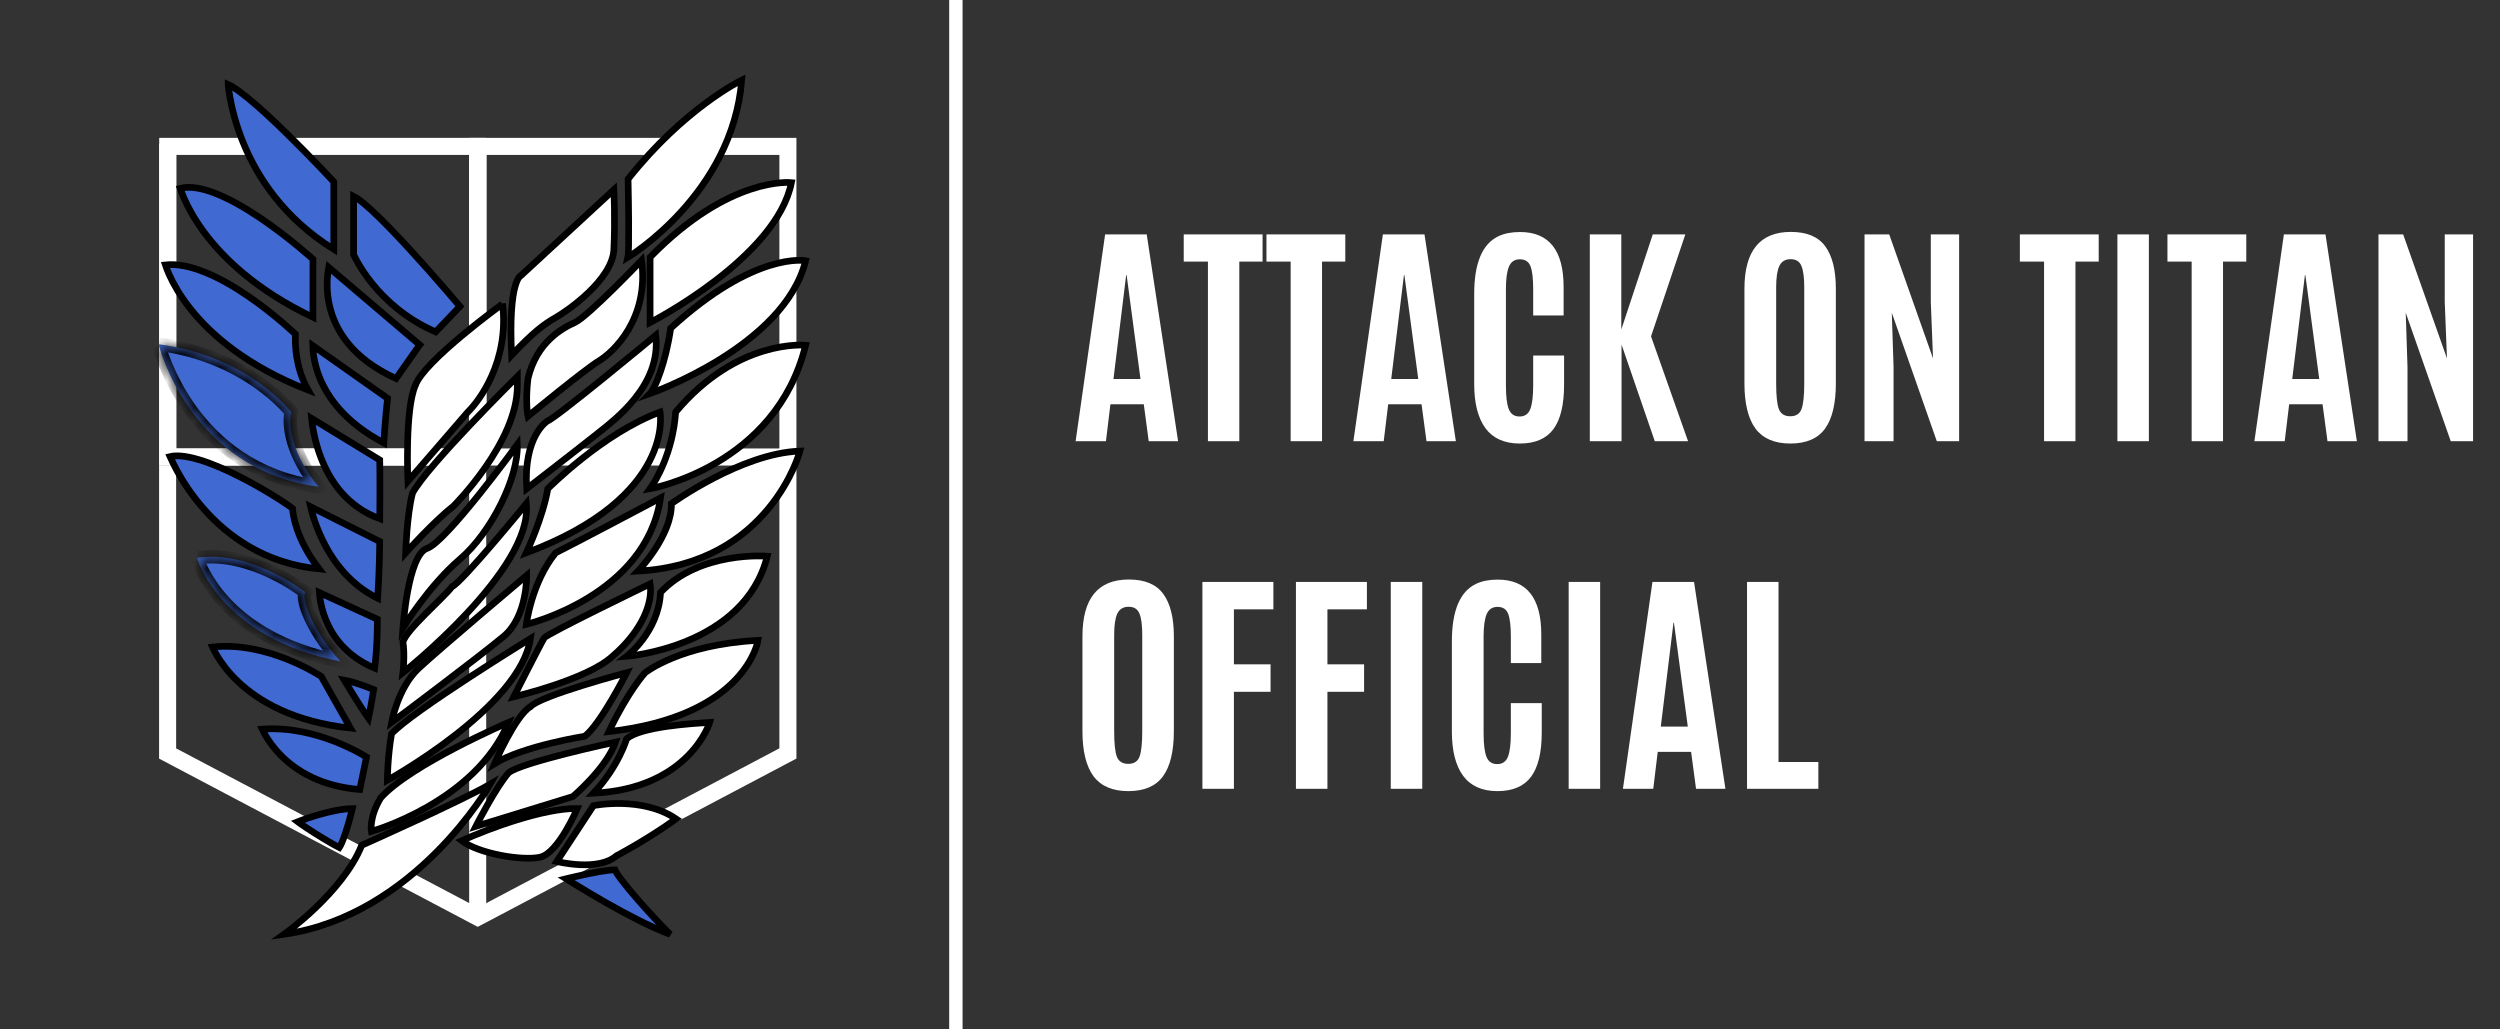 <svg width="187" height="77" viewBox="0 0 187 77" fill="none" xmlns="http://www.w3.org/2000/svg">
<rect x="0" y="0" width="187" height="77" fill="#333333" stroke="none"/>
<path d="M13.184 33.547V11.396L13.175 10.759H11.909V34.822H36.368V33.547H13.184Z" fill="white"/>
<path d="M59.573 34.822V56.739L36.368 68.996L35.734 69.328L35.352 69.128L11.9 56.744V10.759H11.909V34.822H13.175V55.979L35.093 67.547V34.822H36.368V67.556L58.298 55.974V34.822H59.573Z" fill="white"/>
<path d="M11.909 10.312V34.822H36.369V10.312H11.909ZM13.184 33.547V11.588H35.094V33.547H13.184Z" fill="white"/>
<path d="M36.38 11.396V34.822H35.093V10.759H36.368L36.38 11.396Z" fill="white"/>
<path d="M35.093 10.312V11.588L35.105 33.547V34.822H59.572V10.312H35.093ZM36.38 33.547V11.588H58.298V33.547H36.38Z" fill="white"/>
<path d="M24.967 18.651C21.197 16.301 19.218 13.194 18.179 10.643C17.642 9.325 17.357 8.156 17.206 7.318C17.13 6.899 17.088 6.563 17.065 6.333C17.064 6.329 17.064 6.325 17.064 6.321C17.173 6.369 17.301 6.438 17.446 6.528C17.764 6.725 18.148 7.01 18.574 7.359C19.426 8.056 20.427 8.988 21.385 9.925C22.343 10.861 23.255 11.797 23.928 12.5C24.265 12.851 24.541 13.144 24.733 13.348C24.829 13.451 24.904 13.531 24.955 13.586L24.967 13.598V18.651Z" fill="#4069D2" stroke="black" stroke-width="0.5"/>
<path d="M23.177 19.179C23.277 19.267 23.355 19.336 23.409 19.384V23.732C19.132 21.692 16.642 19.251 15.218 17.31C14.487 16.312 14.035 15.446 13.768 14.831C13.634 14.524 13.546 14.28 13.492 14.114C13.489 14.105 13.486 14.096 13.483 14.088C14.181 13.905 15.084 14.062 16.097 14.456C17.208 14.888 18.399 15.584 19.499 16.328C20.597 17.07 21.595 17.853 22.32 18.451C22.681 18.749 22.975 19.002 23.177 19.179ZM13.419 13.867L13.419 13.867L13.419 13.867Z" fill="#4069D2" stroke="black" stroke-width="0.5"/>
<path d="M12.371 19.814C13.255 19.718 14.254 19.934 15.283 20.343C16.416 20.793 17.561 21.466 18.586 22.17C19.611 22.872 20.511 23.599 21.155 24.151C21.477 24.427 21.735 24.658 21.911 24.821C21.991 24.894 22.054 24.953 22.099 24.995C22.059 25.694 22.09 27.488 23.04 29.176C18.443 27.375 15.773 25.025 14.245 23.103C13.442 22.093 12.953 21.199 12.665 20.56C12.522 20.242 12.428 19.988 12.371 19.814Z" fill="#4069D2" stroke="black" stroke-width="0.5"/>
<mask id="path-9-inside-1" fill="white">
<path d="M11.9 25.892C11.9 25.892 14.238 35.136 23.835 36.411C21.852 34.038 21.534 31.772 21.782 30.815C21.782 30.815 18.594 26.636 11.9 25.751"/>
</mask>
<path d="M11.9 25.892C11.9 25.892 14.238 35.136 23.835 36.411C21.852 34.038 21.534 31.772 21.782 30.815C21.782 30.815 18.594 26.636 11.9 25.751" fill="#4069D2"/>
<path d="M23.835 36.411L23.77 36.907L25.043 37.076L24.219 36.09L23.835 36.411ZM21.782 30.815L22.266 30.941L22.327 30.706L22.179 30.512L21.782 30.815ZM11.9 25.892C11.416 26.015 11.416 26.015 11.416 26.015C11.416 26.015 11.416 26.016 11.416 26.016C11.416 26.017 11.416 26.017 11.417 26.018C11.417 26.02 11.418 26.022 11.418 26.025C11.42 26.031 11.422 26.039 11.425 26.049C11.43 26.069 11.438 26.097 11.448 26.134C11.469 26.207 11.501 26.312 11.544 26.446C11.63 26.712 11.764 27.091 11.954 27.549C12.334 28.462 12.944 29.693 13.864 30.966C15.706 33.517 18.801 36.246 23.77 36.907L23.901 35.915C19.272 35.3 16.4 32.77 14.674 30.381C13.81 29.184 13.235 28.024 12.877 27.164C12.698 26.735 12.574 26.382 12.495 26.138C12.456 26.016 12.428 25.922 12.41 25.859C12.401 25.827 12.394 25.804 12.39 25.789C12.388 25.781 12.387 25.776 12.386 25.773C12.386 25.771 12.385 25.77 12.385 25.769C12.385 25.769 12.385 25.769 12.385 25.769C12.385 25.769 12.385 25.769 12.385 25.769C12.385 25.769 12.385 25.77 11.9 25.892ZM24.219 36.09C23.269 34.954 22.727 33.854 22.451 32.938C22.17 32.008 22.172 31.301 22.266 30.941L21.298 30.69C21.143 31.286 21.18 32.19 21.493 33.226C21.81 34.276 22.418 35.495 23.452 36.731L24.219 36.09ZM21.782 30.815C22.179 30.512 22.179 30.512 22.179 30.512C22.179 30.512 22.179 30.511 22.179 30.511C22.178 30.511 22.178 30.51 22.178 30.51C22.177 30.509 22.176 30.508 22.175 30.506C22.172 30.503 22.169 30.499 22.166 30.494C22.158 30.485 22.147 30.471 22.133 30.453C22.105 30.419 22.064 30.369 22.01 30.307C21.903 30.183 21.744 30.008 21.534 29.796C21.113 29.373 20.483 28.803 19.64 28.207C17.952 27.013 15.407 25.71 11.966 25.255L11.835 26.246C15.088 26.677 17.483 27.906 19.062 29.023C19.853 29.582 20.439 30.113 20.825 30.501C21.017 30.695 21.16 30.853 21.253 30.961C21.3 31.015 21.334 31.056 21.356 31.083C21.367 31.096 21.375 31.106 21.379 31.112C21.382 31.115 21.383 31.117 21.384 31.118C21.384 31.119 21.385 31.119 21.385 31.119C21.385 31.119 21.385 31.119 21.384 31.119C21.384 31.119 21.384 31.119 21.384 31.119C21.384 31.119 21.384 31.119 21.782 30.815Z" fill="black" mask="url(#path-9-inside-1)"/>
<path d="M12.767 34.257C12.75 34.219 12.735 34.184 12.721 34.153C12.937 34.101 13.195 34.085 13.491 34.106C13.9 34.135 14.367 34.231 14.87 34.381C15.877 34.679 17.002 35.18 18.06 35.723C19.117 36.266 20.099 36.847 20.815 37.304C21.174 37.532 21.464 37.728 21.664 37.871C21.761 37.941 21.834 37.996 21.882 38.035C21.913 38.517 22.161 40.352 23.868 42.559C19.788 42.151 17.013 40.08 15.237 38.062C14.306 37.006 13.652 35.965 13.229 35.189C13.018 34.801 12.866 34.48 12.767 34.257Z" fill="#4069D2" stroke="black" stroke-width="0.5"/>
<mask id="path-12-inside-2" fill="white">
<path d="M14.796 41.89C14.796 41.89 16.532 47.77 25.457 49.47C23.084 46.779 22.553 44.617 22.836 44.298C22.836 44.298 18.87 41.147 14.796 41.714"/>
</mask>
<path d="M14.796 41.89C14.796 41.89 16.532 47.77 25.457 49.47C23.084 46.779 22.553 44.617 22.836 44.298C22.836 44.298 18.87 41.147 14.796 41.714" fill="#4069D2"/>
<path d="M25.457 49.47L25.363 49.961L26.798 50.234L25.832 49.139L25.457 49.47ZM22.836 44.298L23.21 44.63L23.56 44.236L23.147 43.907L22.836 44.298ZM14.796 41.89C14.317 42.032 14.317 42.032 14.317 42.033C14.317 42.033 14.317 42.033 14.317 42.033C14.318 42.034 14.318 42.035 14.318 42.035C14.318 42.037 14.319 42.039 14.32 42.041C14.321 42.046 14.323 42.052 14.325 42.059C14.33 42.074 14.336 42.094 14.345 42.119C14.362 42.169 14.388 42.241 14.423 42.33C14.494 42.509 14.604 42.762 14.764 43.067C15.084 43.679 15.604 44.504 16.412 45.381C18.034 47.142 20.795 49.091 25.363 49.961L25.551 48.979C21.194 48.149 18.625 46.308 17.148 44.704C16.406 43.899 15.935 43.148 15.65 42.604C15.508 42.332 15.412 42.112 15.353 41.962C15.324 41.888 15.304 41.831 15.291 41.795C15.285 41.777 15.281 41.764 15.278 41.756C15.277 41.752 15.276 41.749 15.276 41.748C15.275 41.748 15.275 41.747 15.275 41.747C15.275 41.748 15.276 41.748 15.276 41.748C15.276 41.748 15.276 41.748 15.276 41.748C15.276 41.748 15.276 41.749 14.796 41.89ZM25.832 49.139C24.676 47.828 23.98 46.659 23.61 45.797C23.424 45.364 23.324 45.02 23.286 44.782C23.266 44.662 23.265 44.584 23.268 44.543C23.273 44.485 23.282 44.549 23.21 44.63L22.462 43.967C22.319 44.128 22.282 44.329 22.271 44.46C22.259 44.609 22.271 44.773 22.299 44.943C22.354 45.284 22.483 45.708 22.691 46.192C23.108 47.163 23.865 48.42 25.082 49.801L25.832 49.139ZM22.836 44.298C23.147 43.907 23.147 43.907 23.146 43.907C23.146 43.907 23.146 43.907 23.146 43.907C23.146 43.906 23.145 43.906 23.145 43.906C23.144 43.905 23.143 43.904 23.142 43.903C23.14 43.901 23.136 43.898 23.132 43.895C23.123 43.888 23.11 43.878 23.094 43.866C23.061 43.841 23.014 43.805 22.952 43.761C22.83 43.671 22.652 43.545 22.427 43.397C21.977 43.101 21.334 42.713 20.559 42.342C19.02 41.607 16.904 40.915 14.727 41.218L14.865 42.209C16.762 41.945 18.666 42.546 20.128 43.245C20.853 43.591 21.456 43.955 21.877 44.233C22.088 44.371 22.252 44.487 22.362 44.568C22.418 44.608 22.459 44.64 22.487 44.661C22.5 44.671 22.51 44.679 22.517 44.684C22.52 44.686 22.522 44.688 22.523 44.689C22.524 44.69 22.525 44.69 22.525 44.69C22.525 44.69 22.525 44.69 22.525 44.69C22.525 44.69 22.525 44.69 22.525 44.69C22.525 44.69 22.525 44.69 22.836 44.298Z" fill="black" mask="url(#path-12-inside-2)"/>
<path d="M15.894 48.398C17.908 48.172 19.9 48.69 21.424 49.291C22.224 49.607 22.889 49.942 23.354 50.199C23.586 50.328 23.768 50.436 23.892 50.512C23.952 50.549 23.998 50.578 24.029 50.598L26.215 54.465C21.932 53.995 19.339 52.436 17.81 50.989C17.016 50.238 16.506 49.513 16.195 48.978C16.058 48.743 15.96 48.545 15.894 48.398Z" fill="#4069D2" stroke="black" stroke-width="0.5"/>
<path d="M19.814 54.928C19.729 54.779 19.663 54.649 19.613 54.543C21.641 54.385 23.575 54.891 25.035 55.46C25.804 55.759 26.437 56.074 26.877 56.314C27.096 56.434 27.268 56.535 27.384 56.605C27.395 56.612 27.406 56.618 27.416 56.624L27.409 56.659L27.289 57.235C27.195 57.687 27.064 58.313 26.911 59.056C23.969 58.819 22.123 57.63 21.008 56.499C20.435 55.918 20.052 55.349 19.814 54.928Z" fill="#4069D2" stroke="black" stroke-width="0.5"/>
<path d="M22.424 61.577C22.37 61.538 22.32 61.501 22.276 61.468C22.35 61.439 22.434 61.406 22.53 61.37C22.86 61.246 23.306 61.095 23.796 60.952C24.667 60.699 25.641 60.485 26.356 60.486C26.344 60.537 26.33 60.593 26.315 60.655C26.244 60.935 26.145 61.313 26.029 61.708C25.913 62.103 25.781 62.509 25.646 62.847C25.579 63.017 25.512 63.165 25.447 63.284C25.424 63.327 25.402 63.364 25.381 63.396C25.232 63.323 25.016 63.205 24.757 63.055C24.385 62.841 23.943 62.573 23.522 62.307C23.101 62.041 22.705 61.779 22.424 61.577Z" fill="#4069D2" stroke="black" stroke-width="0.5"/>
<path d="M27.563 53.723C27.506 53.644 27.444 53.555 27.377 53.457C27.137 53.106 26.849 52.656 26.571 52.21C26.293 51.764 26.026 51.325 25.828 50.997C25.803 50.955 25.778 50.914 25.755 50.875C26.145 50.944 26.611 51.084 27.039 51.233C27.341 51.338 27.614 51.444 27.811 51.524C27.863 51.545 27.91 51.564 27.95 51.581C27.945 51.614 27.939 51.651 27.932 51.691C27.902 51.879 27.859 52.14 27.808 52.431C27.737 52.843 27.651 53.312 27.563 53.723Z" fill="#4069D2" stroke="black" stroke-width="0.5"/>
<path d="M23.886 44.324L28.227 46.319C28.227 46.379 28.227 46.453 28.227 46.541C28.225 46.782 28.221 47.123 28.208 47.523C28.184 48.235 28.133 49.132 28.023 49.985C25.907 49.079 24.873 47.61 24.364 46.348C24.097 45.686 23.974 45.079 23.918 44.639C23.903 44.521 23.893 44.415 23.886 44.324Z" fill="#4069D2" stroke="black" stroke-width="0.5"/>
<path d="M23.228 37.903L28.402 40.506C28.401 40.566 28.401 40.644 28.399 40.738C28.397 40.986 28.391 41.343 28.38 41.78C28.361 42.57 28.323 43.62 28.252 44.752C26.149 43.713 24.877 41.948 24.124 40.398C23.729 39.584 23.479 38.834 23.328 38.288C23.288 38.145 23.255 38.016 23.228 37.903Z" fill="#4069D2" stroke="black" stroke-width="0.5"/>
<path d="M23.305 31.294L28.404 34.405C28.405 34.46 28.406 34.531 28.407 34.617C28.41 34.845 28.413 35.18 28.416 35.606C28.42 36.392 28.42 37.488 28.406 38.803C25.969 37.91 24.688 35.995 24.011 34.248C23.659 33.337 23.473 32.478 23.376 31.846C23.343 31.634 23.321 31.448 23.305 31.294Z" fill="#4069D2" stroke="black" stroke-width="0.5"/>
<path d="M23.396 25.853L28.989 29.796C28.984 29.843 28.978 29.901 28.971 29.968C28.949 30.172 28.919 30.466 28.886 30.822C28.828 31.444 28.759 32.26 28.707 33.131C25.795 31.593 24.474 29.69 23.878 28.169C23.568 27.377 23.451 26.682 23.413 26.188C23.403 26.063 23.398 25.95 23.396 25.853Z" fill="#4069D2" stroke="black" stroke-width="0.5"/>
<path d="M30.992 26.367C30.669 26.829 30.205 27.49 29.624 28.314C26.277 26.791 25.051 24.631 24.647 22.859C24.44 21.951 24.448 21.136 24.508 20.548C24.53 20.331 24.559 20.145 24.587 19.998L31.394 25.794L31.387 25.802C31.298 25.931 31.165 26.121 30.992 26.367Z" fill="#4069D2" stroke="black" stroke-width="0.5"/>
<path d="M26.45 19.043V14.68C26.521 14.715 26.608 14.765 26.71 14.834C26.994 15.025 27.359 15.329 27.779 15.715C28.618 16.486 29.649 17.562 30.653 18.656C31.657 19.749 32.63 20.857 33.353 21.692C33.714 22.11 34.012 22.459 34.221 22.704C34.292 22.788 34.353 22.86 34.403 22.918C34.33 22.995 34.229 23.102 34.096 23.242C33.785 23.569 33.3 24.079 32.587 24.825C30.347 23.853 28.815 22.415 27.838 21.208C27.339 20.591 26.985 20.035 26.757 19.635C26.643 19.435 26.561 19.274 26.507 19.164C26.482 19.111 26.463 19.071 26.45 19.043Z" fill="#4069D2" stroke="black" stroke-width="0.5"/>
<path d="M42.344 65.732C42.385 65.722 42.428 65.712 42.472 65.701C42.89 65.602 43.446 65.474 44.003 65.359C44.561 65.243 45.114 65.142 45.525 65.096C45.734 65.073 45.893 65.065 45.995 65.072C45.998 65.072 46.001 65.072 46.004 65.072C46.012 65.093 46.021 65.113 46.029 65.13C46.058 65.188 46.096 65.253 46.14 65.323C46.228 65.463 46.352 65.636 46.502 65.833C46.802 66.228 47.218 66.732 47.696 67.281C48.422 68.115 49.295 69.059 50.127 69.888C48.696 69.355 46.907 68.418 45.346 67.531C44.376 66.978 43.502 66.45 42.87 66.06C42.669 65.935 42.492 65.825 42.344 65.732Z" fill="#4069D2" stroke="black" stroke-width="0.5"/>
<path d="M55.48 5.993C55.48 5.993 51.177 8.081 46.98 13.394C47.087 18.812 46.98 19.238 46.98 19.238C46.98 19.238 54.79 14.529 55.48 5.993Z" fill="white" stroke="black" stroke-width="0.5" stroke-miterlimit="10"/>
<path d="M45.918 14.191L38.959 20.619C38.959 20.619 38.002 20.938 38.268 26.569C39.862 24.869 40.712 24.231 41.562 23.753C42.412 23.275 45.812 20.938 45.918 18.653C46.024 16.369 45.918 14.191 45.918 14.191Z" fill="white" stroke="black" stroke-width="0.5" stroke-miterlimit="10"/>
<path d="M59.199 13.659C59.199 13.659 54.577 13.128 48.627 19.238V24.125C48.627 24.125 58.084 19.291 59.199 13.659Z" fill="white" stroke="black" stroke-width="0.5" stroke-miterlimit="10"/>
<path d="M60.262 19.503C60.262 19.503 56.49 18.759 50.168 24.55C49.796 27.1 48.999 29.066 48.627 29.438C48.627 29.438 58.668 25.931 60.262 19.503Z" fill="white" stroke="black" stroke-width="0.5" stroke-miterlimit="10"/>
<path d="M47.99 19.472C47.99 19.472 43.952 23.7 42.996 24.125C42.04 24.55 40.127 25.613 39.49 28.322C39.277 30.181 39.49 31.137 39.49 31.137C39.49 31.137 43.74 27.631 44.802 26.994C45.865 26.356 48.574 23.851 47.99 19.472Z" fill="white" stroke="black" stroke-width="0.5" stroke-miterlimit="10"/>
<path d="M49.052 25.081C49.052 25.081 41.562 31.297 40.924 31.509C40.924 31.509 39.141 32.625 39.395 36.556C39.395 36.556 43.447 33.422 44.643 32.466C45.971 31.403 49.477 28.853 49.052 25.081Z" fill="white" stroke="black" stroke-width="0.5" stroke-miterlimit="10"/>
<path d="M37.577 22.744C37.577 22.744 31.68 27.02 31.069 28.827C30.272 30.607 30.511 35.999 30.511 35.999C30.511 35.999 34.602 31.284 34.992 30.819C35.806 30.035 38.119 27.046 37.588 22.69" fill="white"/>
<path d="M37.577 22.744C37.577 22.744 31.68 27.02 31.069 28.827C30.272 30.607 30.511 35.999 30.511 35.999C30.511 35.999 34.602 31.284 34.992 30.819C35.806 30.035 38.119 27.046 37.588 22.69" stroke="black" stroke-width="0.5" stroke-miterlimit="10"/>
<path d="M38.697 28.163C38.697 28.163 31.916 34.871 30.854 36.89C30.429 38.537 30.342 41.352 30.342 41.352C30.342 41.352 32.439 39.015 33.931 37.846C33.931 37.846 38.697 33.093 38.697 28.88C38.697 28.481 38.697 28.56 38.697 28.163Z" fill="white" stroke="black" stroke-width="0.5" stroke-miterlimit="10"/>
<path d="M38.693 33.263C38.693 33.263 33.38 40.541 31.946 41.019C30.512 41.497 30.14 46.969 30.14 46.969C30.14 46.969 32.052 43.834 34.416 41.816C36.781 39.797 38.799 35.653 38.693 33.263Z" fill="white" stroke="black" stroke-width="0.5" stroke-miterlimit="10"/>
<path d="M60.262 25.825C60.262 25.825 55.162 25.294 50.54 30.819C50.327 33.847 49.052 35.972 48.627 36.556C48.627 36.556 58.03 34.909 60.262 25.825Z" fill="white" stroke="black" stroke-width="0.5" stroke-miterlimit="10"/>
<path d="M49.371 30.819C49.371 30.819 50.566 37.17 39.37 41.352C39.37 41.352 40.605 38.734 40.977 36.556C40.977 36.556 45.068 32.413 49.371 30.819Z" fill="white" stroke="black" stroke-width="0.5" stroke-miterlimit="10"/>
<path d="M39.37 37.672C39.37 37.672 34.549 43.569 33.805 43.888C33.168 44.737 30.352 47.128 30.14 48.031C30.299 48.987 30.14 50.316 30.14 50.316C30.14 50.316 39.888 42.612 39.37 37.672Z" fill="white" stroke="black" stroke-width="0.5" stroke-miterlimit="10"/>
<path d="M29.29 54.034C29.29 54.034 29.768 51.431 31.308 49.997C32.849 48.562 39.395 43.038 39.395 43.038C39.395 43.038 39.456 46.119 37.666 47.606C35.877 49.094 29.874 53.609 29.29 54.034Z" fill="white" stroke="black" stroke-width="0.5" stroke-miterlimit="10"/>
<path d="M47.724 42.719C47.724 42.719 50.274 40.062 50.221 37.672C50.221 37.672 55.427 33.9 59.837 33.741C59.837 33.741 57.605 42.188 47.724 42.719Z" fill="white" stroke="black" stroke-width="0.5" stroke-miterlimit="10"/>
<path d="M49.408 37.247C49.408 37.247 42.518 40.889 41.562 41.352C39.755 43.569 39.37 46.703 39.37 46.703C39.37 46.703 48.329 44.578 49.408 37.247Z" fill="white" stroke="black" stroke-width="0.5" stroke-miterlimit="10"/>
<path d="M57.393 41.603C57.393 41.603 52.367 41.178 49.408 44.312C49.265 47.288 46.874 49.094 46.874 49.094C46.874 49.094 55.693 48.403 57.393 41.603Z" fill="white" stroke="black" stroke-width="0.5" stroke-miterlimit="10"/>
<path d="M48.627 43.675C48.627 43.675 40.924 47.394 40.712 47.712C40.499 48.031 38.427 52.122 38.427 52.122C38.427 52.122 43.899 50.847 45.812 49.094C48.122 47.102 48.84 45.003 48.627 43.675Z" fill="white" stroke="black" stroke-width="0.5" stroke-miterlimit="10"/>
<path d="M39.675 47.766C39.675 47.766 30.777 53.237 29.289 54.884C28.997 56.532 28.971 58.365 28.971 58.365C28.971 58.365 38.932 52.892 39.675 47.766Z" fill="white" stroke="black" stroke-width="0.5" stroke-miterlimit="10"/>
<path d="M56.702 47.899C56.702 47.899 55.852 53.557 45.546 54.725C46.98 51.697 48.255 50.316 48.255 50.316C48.255 50.316 50.912 48.191 56.702 47.899Z" fill="white" stroke="black" stroke-width="0.5" stroke-miterlimit="10"/>
<path d="M46.874 50.316C46.874 50.316 40.366 52.042 39.675 52.866C38.56 53.503 36.992 57.117 36.992 57.117C39.171 55.788 43.739 55.071 43.739 55.071C44.908 54.194 46.874 50.316 46.874 50.316Z" fill="white" stroke="black" stroke-width="0.5" stroke-miterlimit="10"/>
<path d="M38.038 54.034C38.038 54.034 30.671 57.205 28.475 59.684C27.59 61.154 27.776 62.19 27.776 62.19C27.776 62.19 35.557 60.011 38.038 54.034Z" fill="white" stroke="black" stroke-width="0.5" stroke-miterlimit="10"/>
<path d="M53.088 54.034C53.088 54.034 51.592 58.978 44.389 59.333C46.288 57.314 46.874 55.26 46.874 55.26C47.958 54.339 51.778 54.119 53.088 54.034Z" fill="white" stroke="black" stroke-width="0.5" stroke-miterlimit="10"/>
<path d="M46.04 55.507C46.04 55.507 38.925 57.031 38.038 57.81C37.115 58.837 35.592 61.812 35.592 61.812L42.852 59.581C42.852 59.581 45.367 57.456 46.04 55.507Z" fill="white" stroke="black" stroke-width="0.5" stroke-miterlimit="10"/>
<path d="M41.648 64.44L44.389 60.261C44.389 60.261 48.023 59.517 50.573 61.253C48.342 62.846 46.111 64.015 46.111 64.015C44.73 65.219 41.648 64.44 41.648 64.44Z" fill="white" stroke="black" stroke-width="0.5" stroke-miterlimit="10"/>
<path d="M43.178 60.476C43.178 60.476 41.761 63.84 40.38 64.123C38.998 64.407 35.776 63.84 34.536 62.884C36.484 61.998 40.664 60.44 43.178 60.476Z" fill="white" stroke="black" stroke-width="0.5" stroke-miterlimit="10"/>
<path d="M36.661 58.66C36.661 58.66 31.096 68.468 21.25 69.884C21.25 69.884 25.642 66.767 27.058 63.226C27.058 63.226 34.555 59.885 36.661 58.66Z" fill="white" stroke="black" stroke-width="0.5" stroke-miterlimit="10"/>
<line x1="71.5" x2="71.5" y2="77" stroke="white"/>
<path d="M85.309 28.351L84.272 20.581H84.236L83.287 28.351H85.309ZM80.457 33L82.663 17.531H85.774L88.121 33H85.924L85.555 30.24H83.059L82.725 33H80.457ZM90.353 33V19.57H88.543V17.531H94.44V19.57H92.7V33H90.353ZM96.541 33V19.57H94.731V17.531H100.628V19.57H98.888V33H96.541ZM106.086 28.351L105.049 20.581H105.014L104.064 28.351H106.086ZM101.234 33L103.44 17.531H106.552L108.898 33H106.701L106.332 30.24H103.836L103.502 33H101.234ZM116.993 28.781C116.993 30.275 116.727 31.383 116.193 32.103C115.66 32.818 114.822 33.176 113.68 33.176C112.537 33.176 111.682 32.795 111.113 32.033C110.551 31.266 110.27 30.164 110.27 28.729V21.987C110.27 19.685 110.873 18.246 112.08 17.672C112.525 17.461 113.064 17.355 113.697 17.355C115.871 17.355 116.958 18.727 116.958 21.469V23.596H114.682V21.618C114.682 20.821 114.614 20.253 114.479 19.913C114.345 19.567 114.081 19.395 113.688 19.395C113.296 19.395 113.023 19.576 112.871 19.939C112.719 20.303 112.643 20.859 112.643 21.609V28.834C112.643 29.666 112.716 30.261 112.862 30.618C113.009 30.976 113.275 31.154 113.662 31.154C114.049 31.154 114.315 30.973 114.462 30.609C114.608 30.246 114.682 29.645 114.682 28.808V26.593H116.993V28.781ZM118.918 33V17.531H121.273V24.65L123.629 17.531H126.063L123.497 25.16L126.266 33H123.778L121.291 25.775V33H118.918ZM132.857 28.702C132.857 29.61 132.925 30.243 133.06 30.601C133.2 30.958 133.484 31.137 133.912 31.137C134.34 31.137 134.621 30.955 134.756 30.592C134.891 30.223 134.958 29.593 134.958 28.702V21.495C134.958 20.763 134.888 20.23 134.747 19.895C134.612 19.556 134.343 19.386 133.938 19.386C133.54 19.386 133.259 19.556 133.095 19.895C132.937 20.23 132.857 20.76 132.857 21.486V28.702ZM137.322 28.676C137.322 30.188 137.053 31.315 136.514 32.06C135.975 32.804 135.11 33.176 133.921 33.176C132.737 33.176 131.867 32.804 131.311 32.06C130.76 31.31 130.484 30.182 130.484 28.676V21.601C130.484 18.765 131.642 17.347 133.956 17.347C135.151 17.347 136.01 17.707 136.531 18.428C137.059 19.148 137.322 20.206 137.322 21.601V28.676ZM139.467 33V17.531H141.312L144.591 26.812L144.424 22.594V17.531H146.542V33H144.872L141.506 23.394L141.638 27.454V33H139.467ZM152.896 33V19.57H151.086V17.531H156.983V19.57H155.243V33H152.896ZM158.381 33V17.531H160.736V33H158.381ZM163.936 33V19.57H162.125V17.531H168.022V19.57H166.282V33H163.936ZM173.48 28.351L172.443 20.581H172.408L171.459 28.351H173.48ZM168.629 33L170.835 17.531H173.946L176.293 33H174.096L173.727 30.24H171.23L170.896 33H168.629ZM177.91 33V17.531H179.756L183.034 26.812L182.867 22.594V17.531H184.985V33H183.315L179.949 23.394L180.081 27.454V33H177.91ZM83.34 54.702C83.34 55.61 83.407 56.243 83.542 56.601C83.683 56.958 83.967 57.137 84.394 57.137C84.822 57.137 85.103 56.955 85.238 56.592C85.373 56.223 85.44 55.593 85.44 54.702V47.495C85.44 46.763 85.37 46.23 85.23 45.895C85.095 45.556 84.825 45.386 84.421 45.386C84.022 45.386 83.741 45.556 83.577 45.895C83.419 46.23 83.34 46.76 83.34 47.486V54.702ZM87.805 54.676C87.805 56.188 87.535 57.315 86.996 58.06C86.457 58.804 85.593 59.176 84.403 59.176C83.22 59.176 82.35 58.804 81.793 58.06C81.242 57.31 80.967 56.182 80.967 54.676V47.601C80.967 44.765 82.124 43.347 84.439 43.347C85.634 43.347 86.492 43.707 87.014 44.428C87.541 45.148 87.805 46.206 87.805 47.601V54.676ZM89.94 59V43.531H95.249V45.579H92.296V49.692H95.038V51.749H92.296V59H89.94ZM96.936 59V43.531H102.245V45.579H99.292V49.692H102.034V51.749H99.292V59H96.936ZM104.029 59V43.531H106.385V59H104.029ZM115.323 54.781C115.323 56.275 115.057 57.383 114.523 58.103C113.99 58.818 113.152 59.176 112.01 59.176C110.867 59.176 110.012 58.795 109.443 58.033C108.881 57.266 108.6 56.164 108.6 54.728V47.987C108.6 45.685 109.203 44.246 110.41 43.672C110.855 43.461 111.395 43.355 112.027 43.355C114.201 43.355 115.288 44.727 115.288 47.469V49.596H113.012V47.618C113.012 46.821 112.944 46.253 112.81 45.913C112.675 45.567 112.411 45.395 112.019 45.395C111.626 45.395 111.354 45.576 111.201 45.94C111.049 46.303 110.973 46.859 110.973 47.609V54.834C110.973 55.666 111.046 56.261 111.192 56.618C111.339 56.976 111.605 57.154 111.992 57.154C112.379 57.154 112.646 56.973 112.792 56.609C112.938 56.246 113.012 55.645 113.012 54.808V52.593H115.323V54.781ZM117.336 59V43.531H119.691V59H117.336ZM126.248 54.351L125.211 46.581H125.176L124.227 54.351H126.248ZM121.396 59L123.603 43.531H126.714L129.061 59H126.863L126.494 56.24H123.998L123.664 59H121.396ZM130.678 59V43.531H133.033V56.996H136.013V59H130.678Z" fill="white"/>
</svg>
